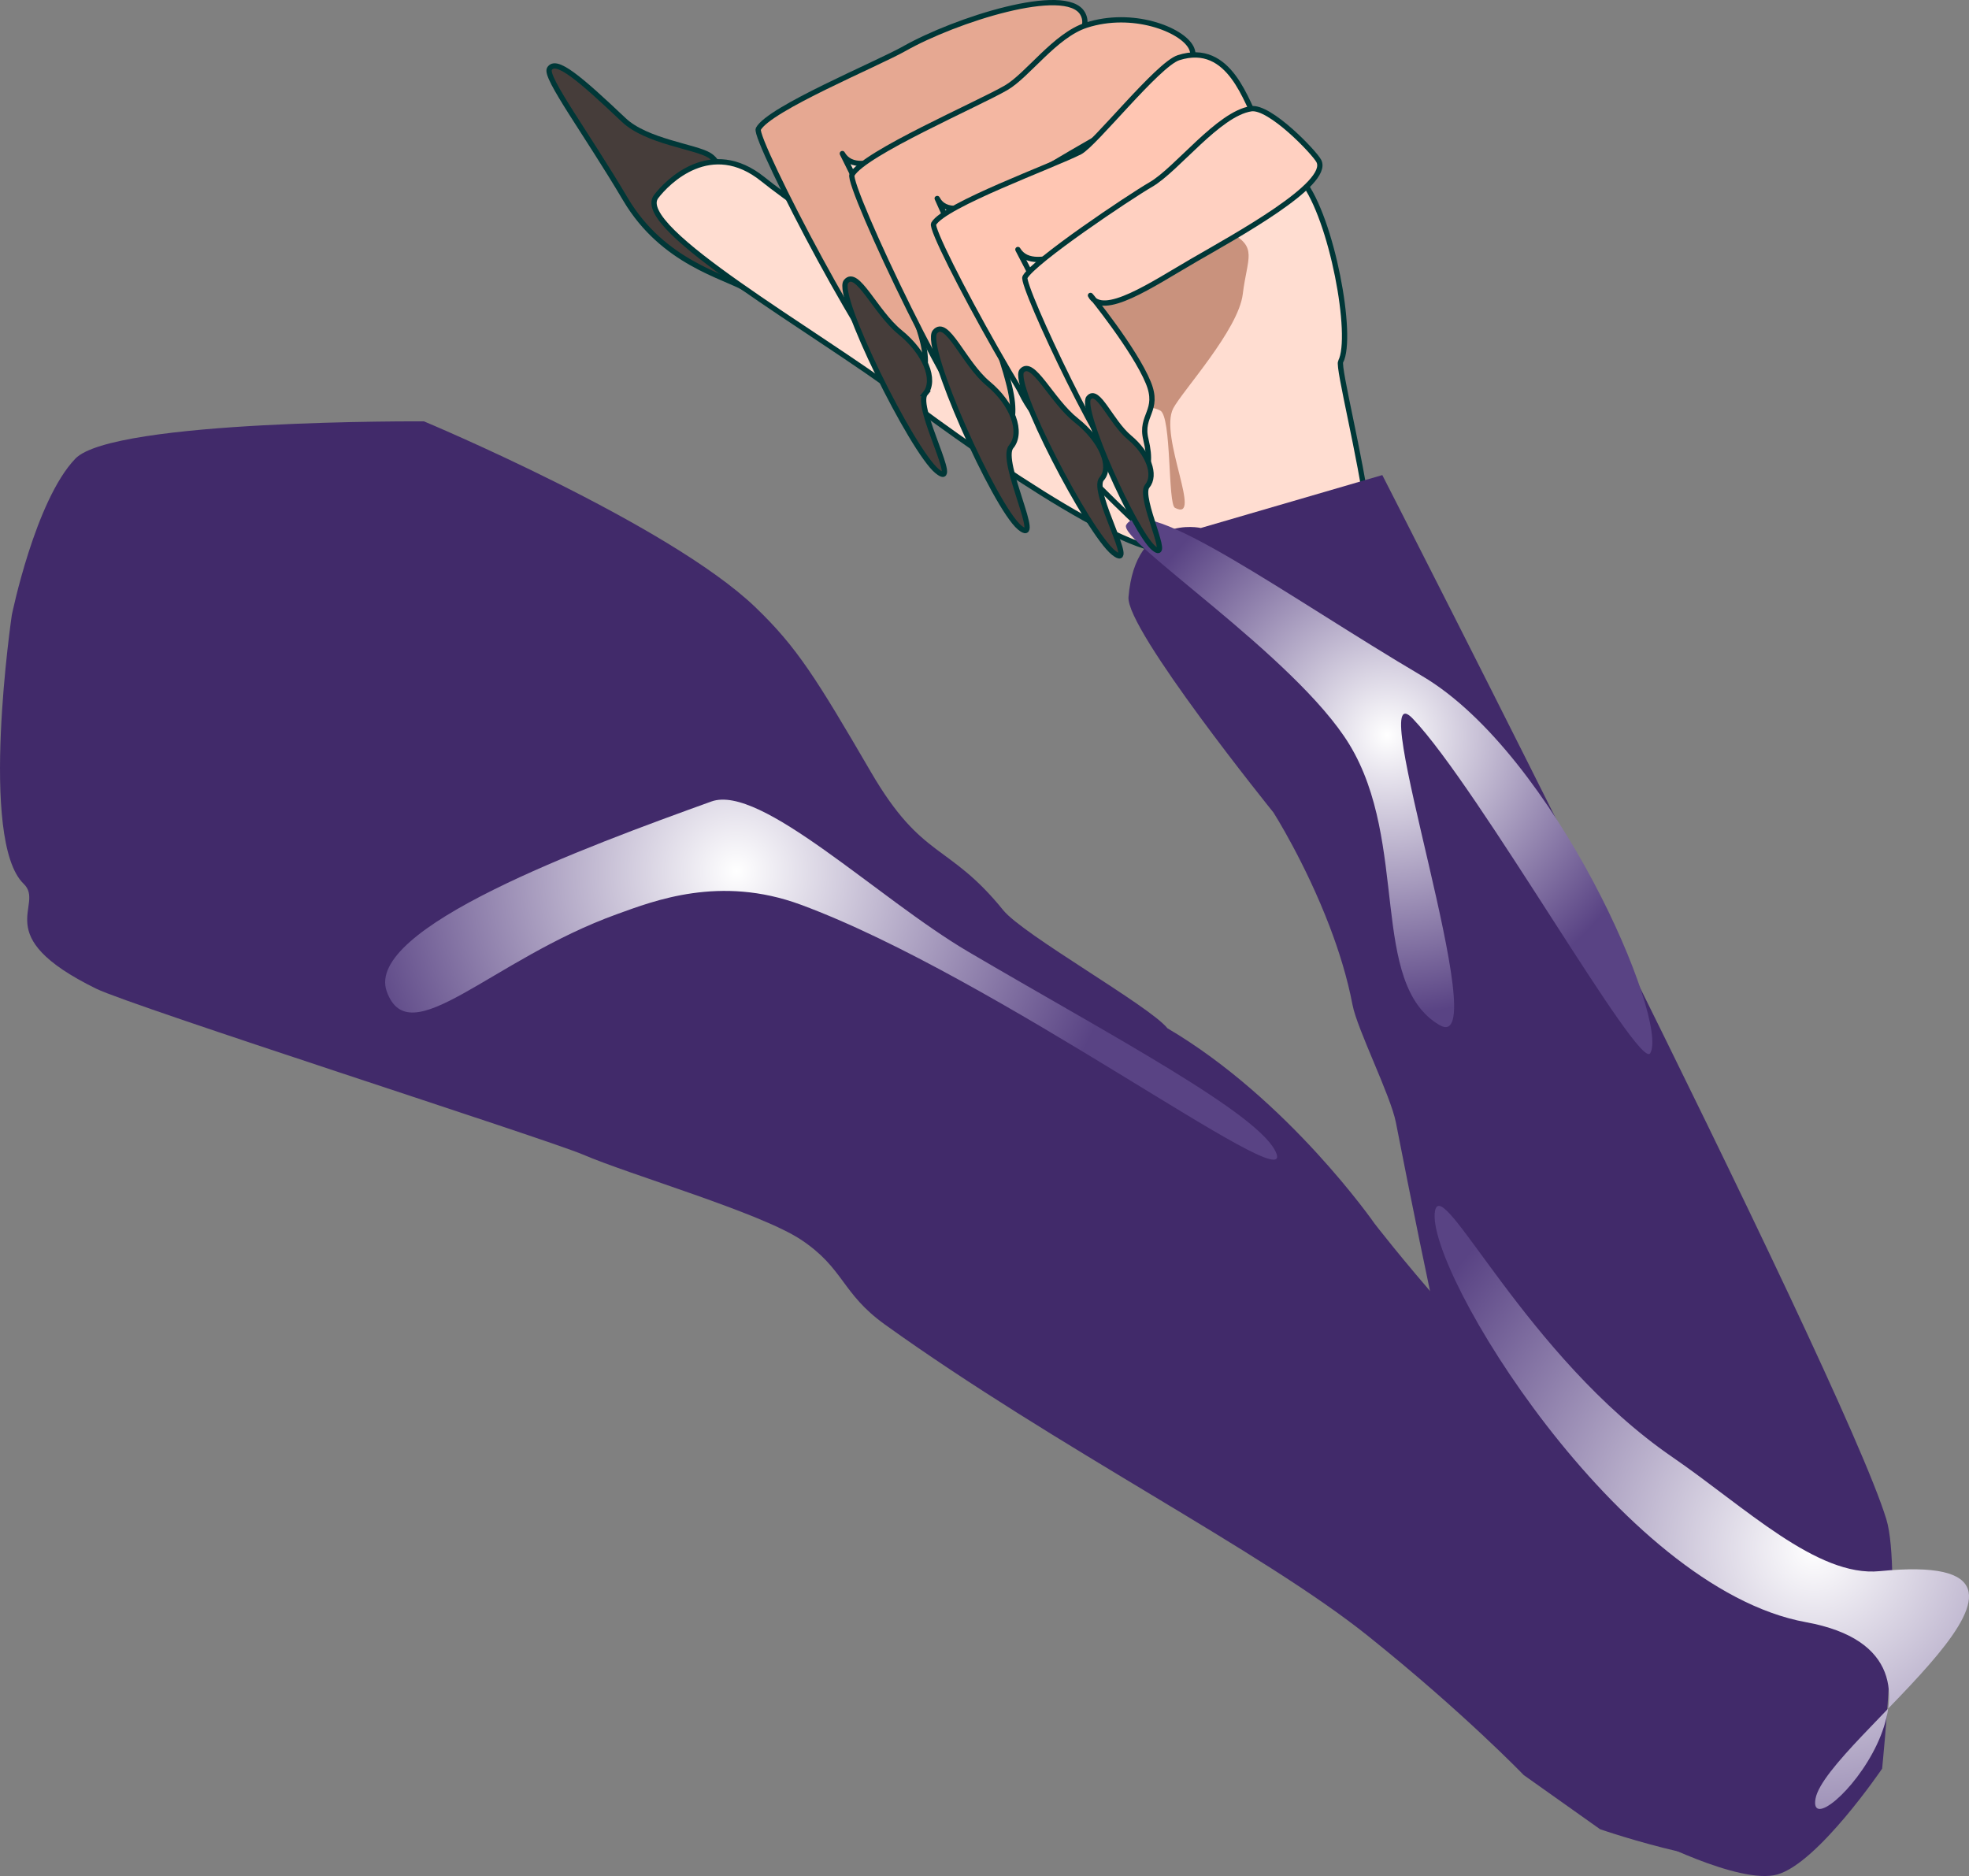 <svg version="1.1" xmlns="http://www.w3.org/2000/svg" xmlns:xlink="http://www.w3.org/1999/xlink" width="186.334" height="177.542" viewBox="0,0,186.334,177.542"><rect x="0" y="0" width="186.334" height="177.542" fill="#808080" stroke="none"/><defs><radialGradient cx="304.393" cy="202.751" r="37" gradientUnits="userSpaceOnUse" id="color-1"><stop offset="0" stop-color="#ffffff"/><stop offset="1" stop-color="#594384"/></radialGradient><radialGradient cx="406.363" cy="266.858" r="43" gradientUnits="userSpaceOnUse" id="color-2"><stop offset="0" stop-color="#ffffff"/><stop offset="1" stop-color="#594384"/></radialGradient><radialGradient cx="365.98" cy="189.893" r="26.5" gradientUnits="userSpaceOnUse" id="color-3"><stop offset="0" stop-color="#ffffff"/><stop offset="1" stop-color="#594384"/></radialGradient></defs><g transform="translate(-234.697,-120.316)"><g data-paper-data="{&quot;isPaintingLayer&quot;:true}" fill-rule="nonzero" stroke-linecap="butt" stroke-linejoin="miter" stroke-miterlimit="10" stroke-dasharray="" stroke-dashoffset="0" style="mix-blend-mode: normal"><path d="M378.89,288.301c0,0 -5.687,-5.917 -14.739,-13.167c-10.108,-8.095 -29.367,-17.736 -45.699,-29.459c-4.145,-2.975 -3.864,-5.334 -7.969,-8.048c-3.857,-2.55 -16.175,-6.134 -20.626,-8.049c-3.319,-1.428 -42.648,-14.025 -46.058,-15.696c-10.304,-5.049 -4.762,-7.905 -6.863,-9.924c-4.267,-4.101 -1.121,-25.438 -1.121,-25.438c0,0 2.208,-10.84 6.012,-14.798c3.573,-3.718 32.991,-3.53 32.991,-3.53c0,0 23.118,9.667 31.365,17.592c3.932,3.778 5.75,6.705 10.939,15.607c4.881,8.372 7.321,6.65 12.512,13.061c1.904,2.352 13.84,9.05 15.542,11.176c11.46,6.746 19.599,18.481 19.599,18.481c0,0 10.421,13.571 20.858,21.963c9.771,7.857 18.902,8.629 19.536,10.292c2.279,5.974 4.65,21.911 -1.753,27.344c-3.1,2.631 -17.298,-2.28 -17.298,-2.28z" fill="#412a6a" stroke="none" stroke-width="0"/><path d="M355.497,229.503c1.526,4.233 -26.461,-16.719 -45.026,-23.572c-7.638,-2.819 -13.883,-0.366 -17.366,0.89c-11.95,4.309 -19.652,13.306 -21.806,7.331c-2.154,-5.975 18.771,-13.678 30.72,-17.986c4.666,-1.682 15.733,9.176 24.311,14.22c13.391,7.874 27.854,15.475 29.167,19.117z" fill="url(#color-1)" stroke="none" stroke-width="0"/><path d="M305.918,146.003c-0.935,1.532 3.192,3.997 -0.698,1.624c-1.919,-1.17 -7.777,-2.437 -11.335,-8.458c-3.655,-6.185 -7.665,-11.564 -7.191,-12.34c0.62,-1.016 2.819,0.856 7.037,4.848c2.146,2.031 6.755,2.519 8.067,3.319c1.733,1.057 0.721,3.586 2.033,5.463c1.633,2.336 2.606,4.694 2.088,5.544z" fill="#463d3a" stroke="#003737" stroke-width="0.5"/><path d="M346.295,171.879c-2.245,2.976 -18.299,-8.092 -26.234,-14.08c-7.935,-5.988 -25.519,-15.901 -23.274,-18.877c1.062,-1.407 5.207,-5.595 10.117,-1.637c1.842,1.485 7.766,5.804 11.271,7.264c5.45,2.271 8.829,1.489 11.064,2.162c3.57,1.075 4.125,-0.424 6.187,1.132c7.935,5.988 13.114,21.06 10.869,24.036z" fill="#ffddd1" stroke="#003737" stroke-width="0.5"/><path d="M361.568,154.54c-0.274,0.525 1.938,9.267 2.532,14.243c0.57,4.773 -0.47,5.792 -1.079,6.05c-2.973,1.259 -10.409,5.37 -16.501,-0.914c-1.944,-2.005 -13.085,-11.876 -15.154,-16.365c-2.306,-5.003 -3.886,-9.162 -6.127,-10.126c-12.307,-5.293 -12.454,-11.8 -9.772,-16.942c2.682,-5.141 15.177,-3.925 27.908,2.718c6.837,3.567 11.369,0.129 14.594,4.241c2.78,3.545 4.842,14.715 3.6,17.095z" fill="#ffddd1" stroke="#003737" stroke-width="0.5"/><path d="M345.725,158.963c-1.373,2.632 2.866,10.823 0.164,9.413c-0.691,-0.361 -0.3,-8.639 -1.398,-9.211c-1.294,-0.675 -2.699,0.087 -3.682,-0.783c-3.11,-2.752 -4.258,-7.779 -2.948,-10.29c1.724,-3.305 7.797,-8.621 13.183,-5.811c2.733,1.426 1.683,2.388 1.261,5.87c-0.41,3.38 -5.731,9.183 -6.58,10.811z" fill="#c9927d" stroke="#003737" stroke-width="0"/><path d="M365.51,165.276c0,0 43.396,84.803 47.695,98.805c1.512,4.925 -0.395,23.613 -0.395,23.613c0,0 -6.057,8.934 -9.92,10.019c-3.629,1.02 -12.6,-3.69 -12.6,-3.69c0,0 -11.395,-17.193 -14.317,-26.71c-2.703,-8.805 -6.35,-26.295 -9.177,-40.768c-0.503,-2.573 -3.664,-8.816 -4.105,-11.132c-0.484,-2.545 -1.273,-5.076 -2.161,-7.404c-2.32,-6.086 -5.316,-10.793 -5.316,-10.793c0,0 -13.978,-17.311 -13.723,-20.391c0.656,-7.943 6.844,-6.541 6.844,-6.541z" fill="#412a6a" stroke="none" stroke-width="0"/><path d="M405.603,273.835c-17.66,-3.211 -36.094,-33.474 -35.106,-38.908c0.66,-3.629 8.639,13.794 22.455,23.278c6.869,4.715 13.696,11.39 19.628,10.8c21.685,-2.155 -5.085,16.096 -6.073,21.53c-0.988,5.434 16.756,-13.489 -0.903,-16.7z" fill="url(#color-2)" stroke="none" stroke-width="0"/><path d="M370.907,217.316c-6.665,-3.931 -2.834,-17.222 -8.516,-26.551c-5.065,-8.315 -21.974,-19.316 -21.115,-20.774c1.824,-3.092 15.4,6.868 28.006,14.303c12.606,7.435 23.405,32.605 21.581,35.697c-1.026,1.74 -16.205,-25.08 -22.457,-31.654c-4.858,-5.109 8.013,32.229 2.5,28.978z" fill="url(#color-3)" stroke="none" stroke-width="0"/><g stroke="#003737" stroke-width="0.5"><path d="M326.598,130.949c-4.807,2.72 -10.623,6.662 -12.187,3.899c-0.194,-0.343 5.597,10.915 7.433,17.17c1.356,4.622 -0.925,4.73 -1.722,4.648c-2.178,-0.223 -14.14,-23.247 -13.663,-24.146c1.018,-1.918 11.257,-6.149 13.824,-7.602c4.807,-2.72 15.304,-6.084 16.868,-3.32c1.564,2.764 -5.746,6.631 -10.553,9.351z" fill="#e6a892"/><path d="M322.263,157.561c-1.044,1.287 3.481,9.262 1.121,7.348c-2.359,-1.914 -9.668,-16.654 -8.624,-17.941c1.044,-1.287 2.762,2.885 5.121,4.798c2.359,1.914 3.425,4.508 2.381,5.795z" fill="#463d3a"/></g><g stroke="#003737" stroke-width="0.5"><path d="M336.111,134.775c-5.073,2.938 -11.243,7.173 -12.719,4.326c-0.183,-0.353 5.235,11.254 6.824,17.733c1.174,4.787 -1.177,4.949 -1.993,4.881c-2.229,-0.185 -13.432,-23.921 -12.898,-24.868c1.138,-2.021 11.87,-6.652 14.58,-8.221c2.041,-1.182 4.63,-4.96 7.575,-5.919c4.375,-1.425 9.049,0.393 9.931,2.094c1.476,2.846 -6.226,7.035 -11.3,9.973z" fill="#f4b7a2"/><path d="M330.381,162.601c-1.135,1.364 3.137,9.577 0.802,7.633c-2.335,-1.943 -9.147,-17.147 -8.012,-18.51c1.135,-1.364 2.703,2.946 5.038,4.89c2.335,1.943 3.307,4.624 2.172,5.987z" fill="#463d3a"/></g><g stroke="#003737" stroke-width="0.5"><path d="M343.229,140.588c-4.811,2.436 -10.632,6.001 -12.205,3.341c-0.195,-0.33 5.635,10.488 7.488,16.459c1.369,4.412 -0.916,4.449 -1.715,4.349c-2.183,-0.273 -14.225,-22.401 -13.748,-23.238c1.016,-1.786 11.268,-5.497 13.838,-6.798c1.379,-0.698 7.371,-8.295 9.342,-8.926c4.906,-1.57 6.434,4.368 7.556,6.266c1.574,2.66 -5.744,6.11 -10.555,8.547z" fill="#ffc6b3"/><path d="M338.944,165.645c-1.043,1.188 3.509,8.863 1.141,6.985c-2.369,-1.878 -9.727,-16.035 -8.684,-17.222c1.043,-1.188 2.775,2.808 5.144,4.686c2.369,1.878 3.443,4.363 2.4,5.551z" fill="#463d3a"/></g><g stroke="#003737" stroke-width="0.5"><path d="M347.663,144.951c-3.897,2.257 -8.637,5.51 -9.771,3.323c-0.076,-0.146 4.18,5.11 5.469,8.243c1.104,2.684 -0.79,3.083 -0.227,5.379c0.902,3.677 -0.904,3.802 -1.531,3.75c-1.713,-0.142 -10.318,-18.375 -9.908,-19.103c0.874,-1.552 9.832,-7.557 11.913,-8.763c2.474,-1.433 6.385,-6.697 9.483,-7.173c1.781,-0.273 5.999,4.149 6.413,4.948c1.134,2.187 -7.944,7.138 -11.841,9.396z" fill="#ffd0c1"/><path d="M343.262,166.327c-0.872,1.047 2.41,7.357 0.616,5.864c-1.793,-1.493 -7.027,-13.172 -6.155,-14.219c0.872,-1.047 2.076,2.263 3.87,3.756c1.793,1.493 2.541,3.552 1.669,4.599z" fill="#463d3a"/></g></g></g></svg>